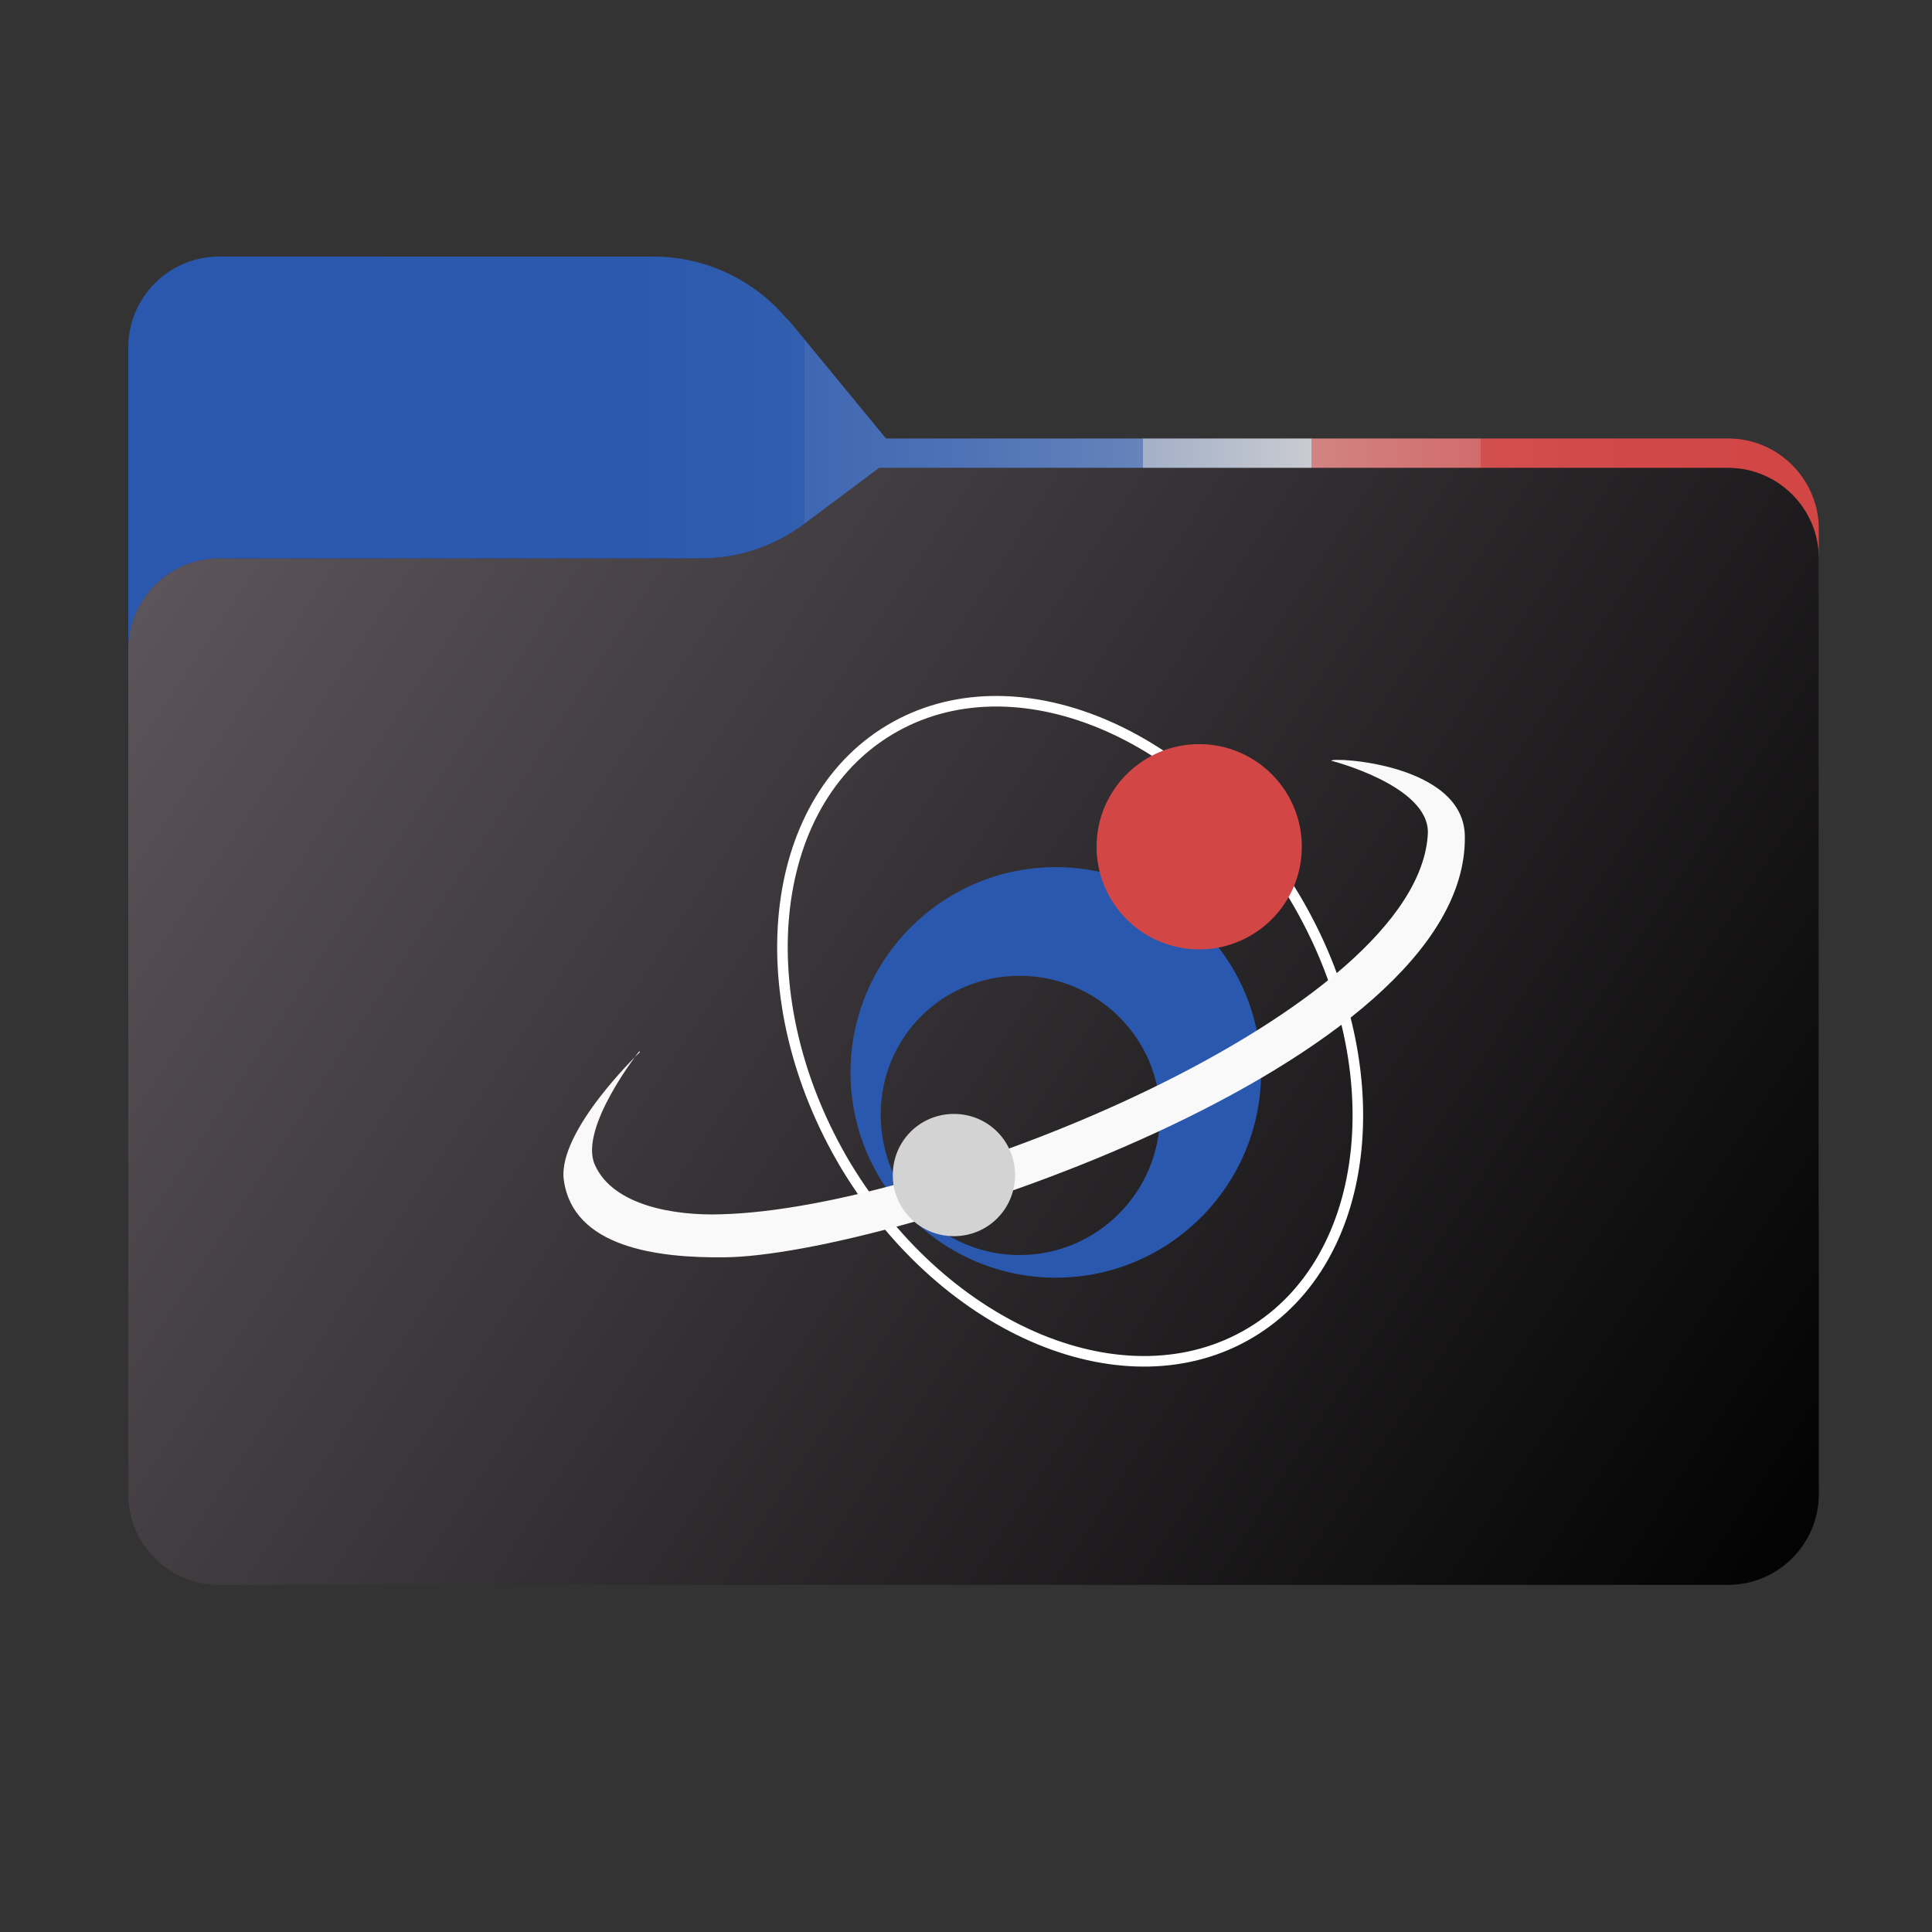 <?xml version="1.0" encoding="UTF-8"?>
<svg xmlns="http://www.w3.org/2000/svg" width="256" height="256" version="1.1" xmlns:xlink="http://www.w3.org/1999/xlink" viewBox="0 0 256 256">
  <rect x="0" y="0" width="256" height="256" fill="#333333" stroke="none"/>
  <defs>
    <style>
      .cls-1 {
        fill-opacity: .3;
      }

      .cls-1, .cls-2, .cls-3 {
        fill-rule: evenodd;
      }

      .cls-2 {
        fill: url(#_未命名的渐变_24);
      }

      .cls-4, .cls-5 {
        fill: none;
      }

      .cls-6 {
        fill: #f9f9f9;
      }

      .cls-5 {
        stroke: #fff;
        stroke-width: 1.4px;
      }

      .cls-7 {
        isolation: isolate;
      }

      .cls-3 {
        fill: url(#_未命名的渐变_3);
      }

      .cls-8 {
        fill: #d3d3d3;
      }

      .cls-9 {
        mix-blend-mode: multiply;
      }

      .cls-10 {
        fill: #d24646;
      }

      .cls-11 {
        clip-path: url(#clippath);
      }

      .cls-12 {
        fill: #2a58ae;
      }
    </style>
    <clipPath id="clippath">
      <rect class="cls-4" width="256" height="256"/>
    </clipPath>
    <linearGradient id="_未命名的渐变_24" data-name="未命名的渐变 24" x1="17.1" y1="154.9" x2="241.1" y2="154.9" gradientTransform="translate(-.1 257.9) scale(1 -1)" gradientUnits="userSpaceOnUse">
      <stop offset="0" stop-color="#2a58ae"/>
      <stop offset=".3" stop-color="#2b59ae"/>
      <stop offset=".4" stop-color="#325eaf"/>
      <stop offset=".4" stop-color="#3f67b2"/>
      <stop offset=".5" stop-color="#5073b6"/>
      <stop offset=".6" stop-color="#6684bb"/>
      <stop offset=".6" stop-color="#8298c1"/>
      <stop offset=".6" stop-color="#a3b0c8"/>
      <stop offset=".7" stop-color="#c9cbd0"/>
      <stop offset=".7" stop-color="#d3d3d3"/>
      <stop offset=".7" stop-color="#d2c0c0"/>
      <stop offset=".7" stop-color="#d29f9f"/>
      <stop offset=".7" stop-color="#d28383"/>
      <stop offset=".8" stop-color="#d26c6c"/>
      <stop offset=".8" stop-color="#d25b5b"/>
      <stop offset=".8" stop-color="#d24f4f"/>
      <stop offset=".9" stop-color="#d24747"/>
      <stop offset="1" stop-color="#d24646"/>
    </linearGradient>
    <linearGradient id="_未命名的渐变_3" data-name="未命名的渐变 3" x1="17.1" y1="884.1" x2="241.1" y2="1032.1" gradientTransform="translate(-.1 -821.9)" gradientUnits="userSpaceOnUse">
      <stop offset="0" stop-color="#5f585e"/>
      <stop offset="1" stop-color="#010101"/>
    </linearGradient>
  </defs>
  <!-- Generator: Adobe Illustrator 28.6.0, SVG Export Plug-In . SVG Version: 1.2.0 Build 709)  -->
  <g>
    <g id="_图层_1" data-name="图层_1">
      <g class="cls-7">
        <g id="_图层_1-2" data-name="_图层_1">
          <g class="cls-11">
            <g>
              <path class="cls-2" d="M104.4,42.4c-4.4-5.3-10.9-8.4-17.8-8.4H29c-6.6,0-12,5.4-12,12v114c0,6.6,5.4,12,12,12h200c6.6,0,12-5.4,12-12v-89.9c0-6.6-5.4-12-12-12h-111.6l-13-15.8h0Z"/>
              <g class="cls-9">
                <path class="cls-1" d="M92.8,74c5,0,9.8-1.6,13.8-4.6l9.9-7.4h112.5c6.6,0,12,5.4,12,12v86c0,6.6-5.4,12-12,12H29c-6.6,0-12-5.4-12-12v-74c0-6.6,5.4-12,12-12h63.8Z"/>
              </g>
              <path class="cls-3" d="M92.8,74c5,0,9.8-1.6,13.8-4.6l9.9-7.4h112.5c6.6,0,12,5.4,12,12v124c0,6.6-5.4,12-12,12H29c-6.6,0-12-5.4-12-12v-112c0-6.6,5.4-12,12-12h63.8Z"/>
            </g>
          </g>
          <g>
            <path class="cls-5" d="M171.5,118.8c13.2,22.1,10.6,48-5.8,57.8-16.4,9.8-40.3-.1-53.6-22.1-13.2-22.1-10.6-48,5.8-57.8,16.4-9.8,40.3.1,53.6,22.1Z"/>
            <path class="cls-12" d="M139.9,114.9c-15,0-27.2,12.2-27.2,27.2s12.2,27.2,27.2,27.2,27.2-12.2,27.2-27.2-12.2-27.2-27.2-27.2ZM135.1,129.3c10.2,0,18.6,8.2,18.6,18.4s-8.3,18.6-18.6,18.6-18.4-8.3-18.4-18.6,8.2-18.4,18.4-18.4Z"/>
            <path class="cls-6" d="M84.8,139.4s-10.9,10.4-10.1,16.9c1.2,9,12.4,10.4,21.3,10.3,21.6-.2,98.4-25.4,98.1-55.7,0-9.8-17.7-10.6-17.7-10.1,0,0,13,3.3,12.8,9.6-1.1,23.5-65.2,49.8-93.7,50.5-6,.2-14.3-1.1-16.7-6.6-2.1-4.9,5.9-15,5.9-15h0Z"/>
            <path class="cls-10" d="M172.5,112.2c0,7.5-6.1,13.6-13.6,13.6s-13.6-6.1-13.6-13.6,6.1-13.6,13.6-13.6,13.6,6.1,13.6,13.6Z"/>
            <path class="cls-8" d="M134.5,155.7c0,4.5-3.6,8.1-8.1,8.1s-8.1-3.6-8.1-8.1,3.6-8.1,8.1-8.1,8.1,3.6,8.1,8.1Z"/>
          </g>
        </g>
      </g>
    </g>
  </g>
</svg>